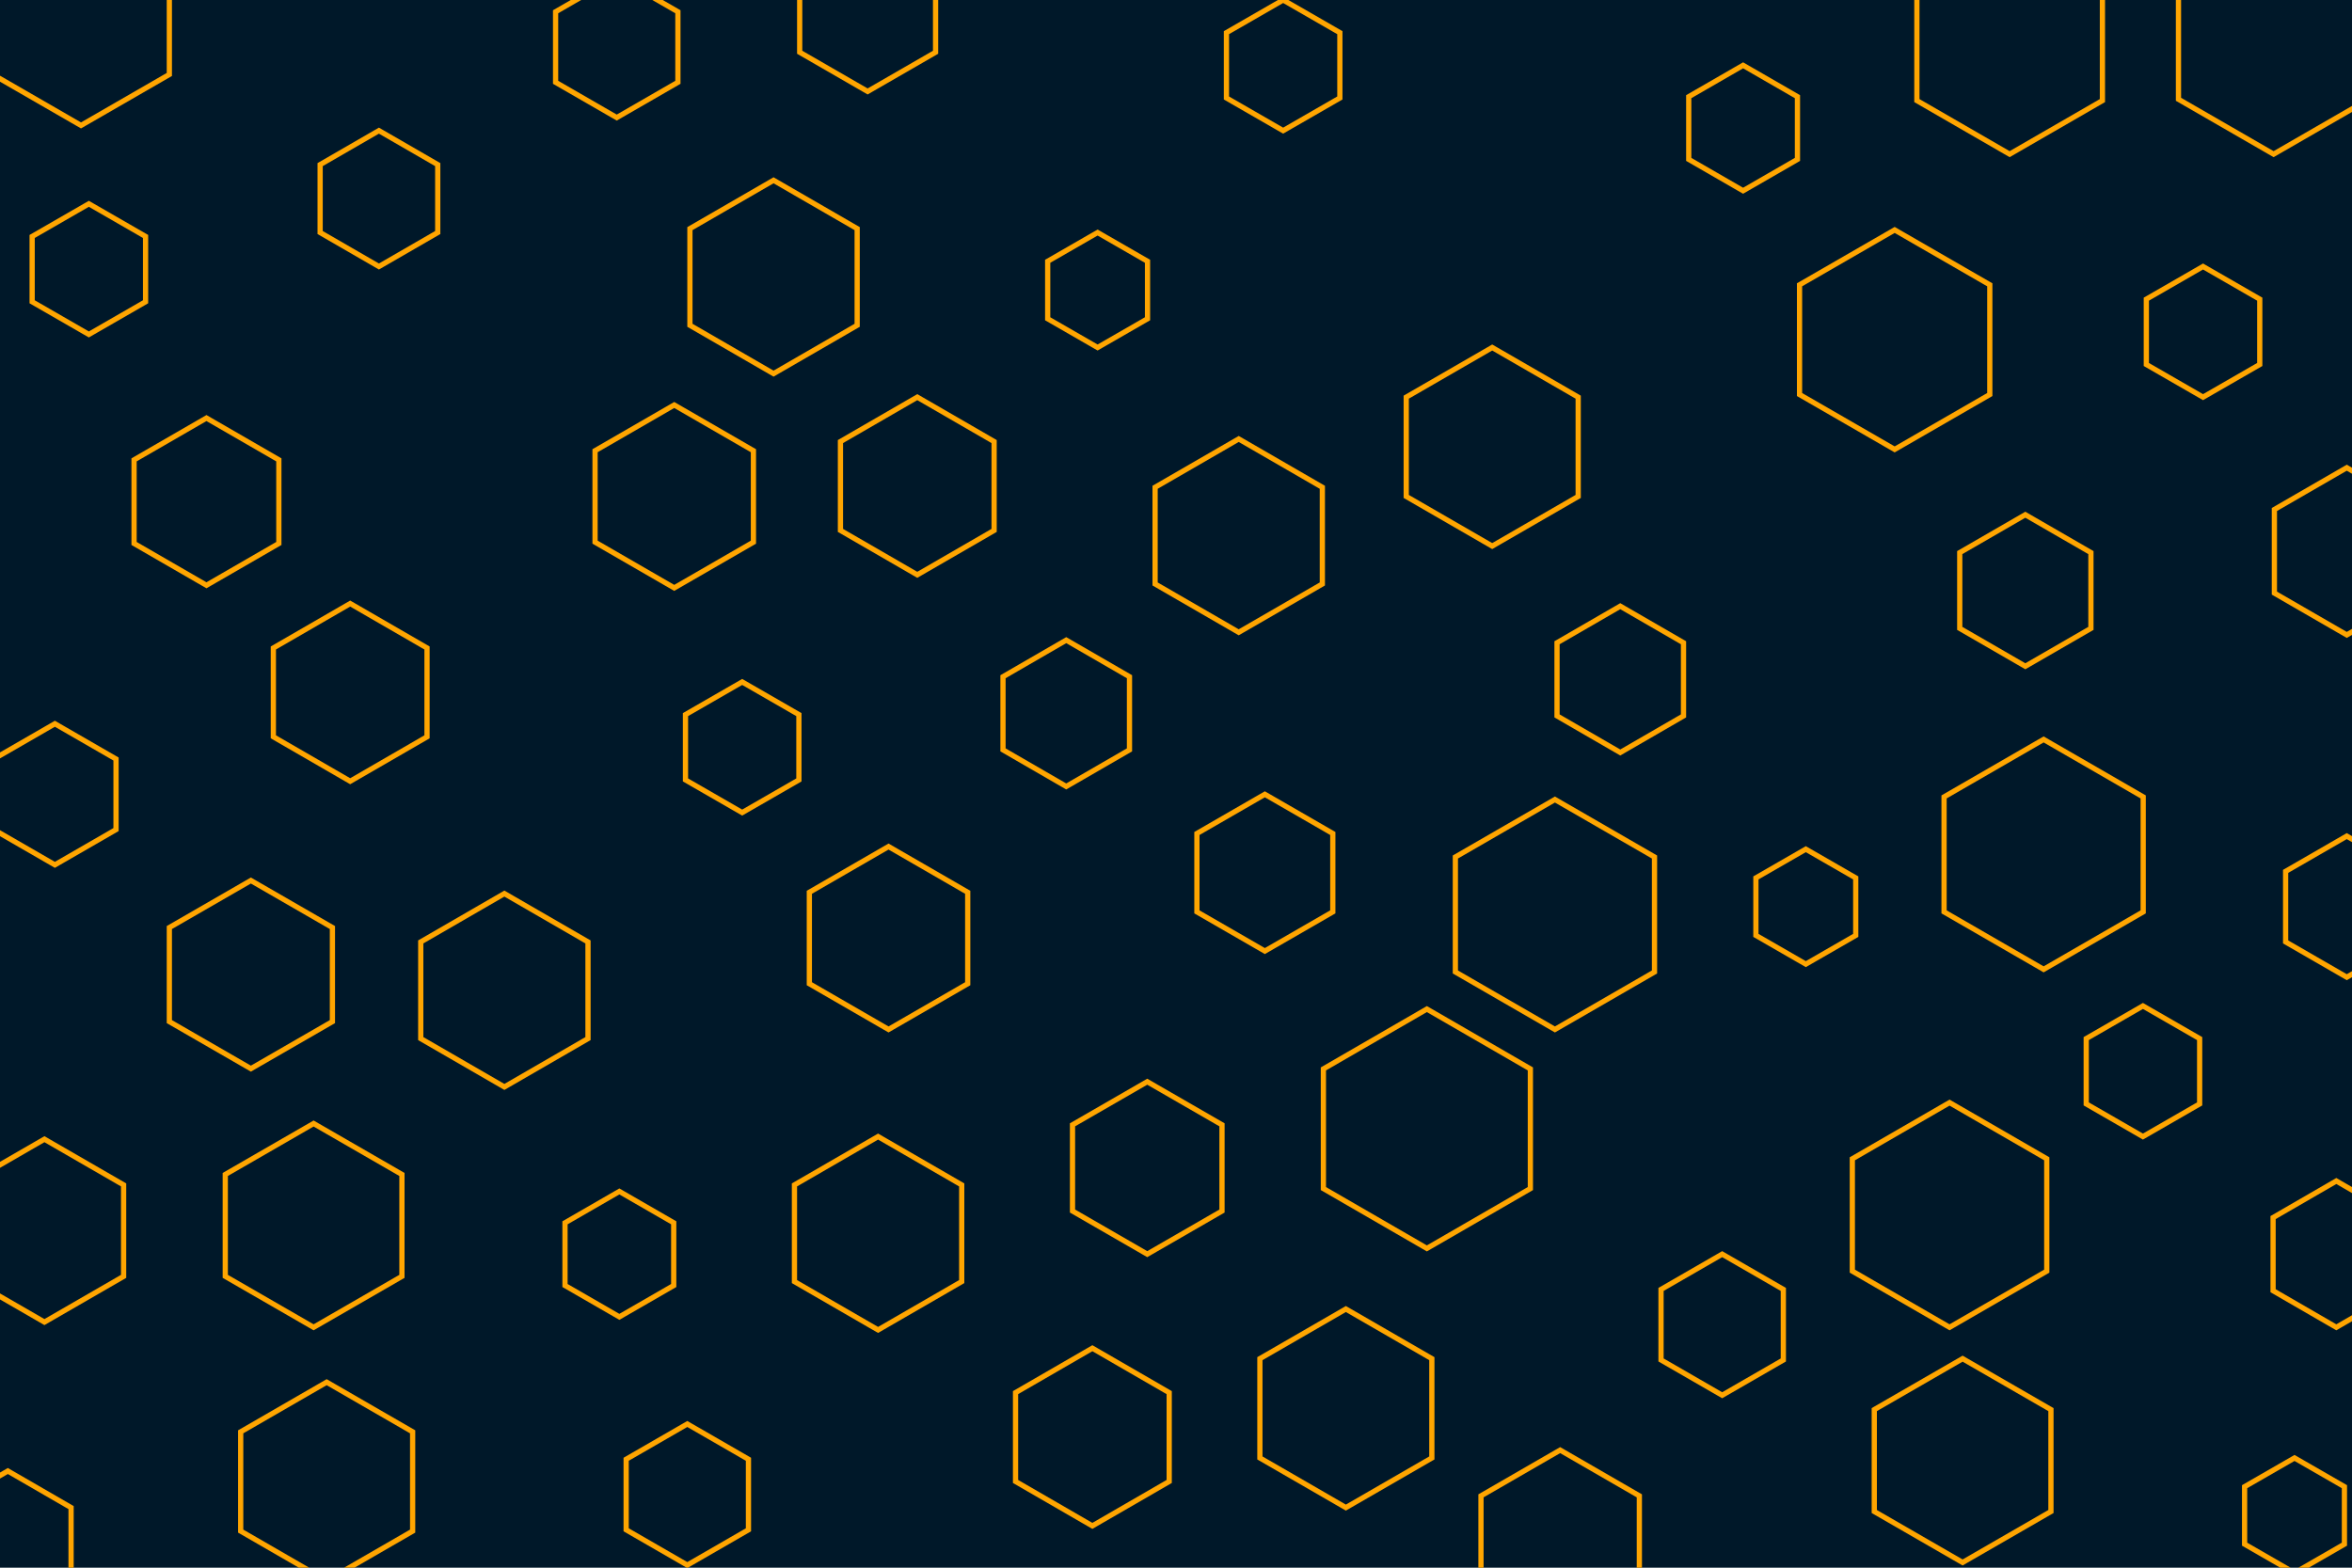 <svg id="visual" viewBox="0 0 900 600" width="900" height="600" xmlns="http://www.w3.org/2000/svg" xmlns:xlink="http://www.w3.org/1999/xlink" version="1.1"><rect width="900" height="600" fill="#001829"></rect><g><g transform="translate(546 432)"><path d="M0 -45.8L39.6 -22.9L39.6 22.9L0 45.8L-39.6 22.9L-39.6 -22.9Z" fill="none" stroke="#FFA500" stroke-width="2"></path></g><g transform="translate(620 260)"><path d="M0 -28L24.2 -14L24.2 14L0 28L-24.2 14L-24.2 -14Z" fill="none" stroke="#FFA500" stroke-width="2"></path></g><g transform="translate(418 550)"><path d="M0 -34L29.4 -17L29.4 17L0 34L-29.4 17L-29.4 -17Z" fill="none" stroke="#FFA500" stroke-width="2"></path></g><g transform="translate(843 127)"><path d="M0 -25L21.7 -12.5L21.7 12.5L0 25L-21.7 12.5L-21.7 -12.5Z" fill="none" stroke="#FFA500" stroke-width="2"></path></g><g transform="translate(125 567)"><path d="M0 -38L32.9 -19L32.9 19L0 38L-32.9 19L-32.9 -19Z" fill="none" stroke="#FFA500" stroke-width="2"></path></g><g transform="translate(258 190)"><path d="M0 -35L30.3 -17.5L30.3 17.5L0 35L-30.3 17.5L-30.3 -17.5Z" fill="none" stroke="#FFA500" stroke-width="2"></path></g><g transform="translate(408 273)"><path d="M0 -28L24.2 -14L24.2 14L0 28L-24.2 14L-24.2 -14Z" fill="none" stroke="#FFA500" stroke-width="2"></path></g><g transform="translate(236 18)"><path d="M0 -27L23.4 -13.5L23.4 13.5L0 27L-23.4 13.5L-23.4 -13.5Z" fill="none" stroke="#FFA500" stroke-width="2"></path></g><g transform="translate(820 410)"><path d="M0 -25L21.7 -12.5L21.7 12.5L0 25L-21.7 12.5L-21.7 -12.5Z" fill="none" stroke="#FFA500" stroke-width="2"></path></g><g transform="translate(725 130)"><path d="M0 -42L36.4 -21L36.4 21L0 42L-36.4 21L-36.4 -21Z" fill="none" stroke="#FFA500" stroke-width="2"></path></g><g transform="translate(31 9)"><path d="M0 -39L33.8 -19.5L33.8 19.5L0 39L-33.8 19.5L-33.8 -19.5Z" fill="none" stroke="#FFA500" stroke-width="2"></path></g><g transform="translate(515 539)"><path d="M0 -38L32.9 -19L32.9 19L0 38L-32.9 19L-32.9 -19Z" fill="none" stroke="#FFA500" stroke-width="2"></path></g><g transform="translate(263 572)"><path d="M0 -27L23.4 -13.5L23.4 13.5L0 27L-23.4 13.5L-23.4 -13.5Z" fill="none" stroke="#FFA500" stroke-width="2"></path></g><g transform="translate(659 507)"><path d="M0 -27L23.4 -13.5L23.4 13.5L0 27L-23.4 13.5L-23.4 -13.5Z" fill="none" stroke="#FFA500" stroke-width="2"></path></g><g transform="translate(491 25)"><path d="M0 -25L21.7 -12.5L21.7 12.5L0 25L-21.7 12.5L-21.7 -12.5Z" fill="none" stroke="#FFA500" stroke-width="2"></path></g><g transform="translate(134 265)"><path d="M0 -34L29.4 -17L29.4 17L0 34L-29.4 17L-29.4 -17Z" fill="none" stroke="#FFA500" stroke-width="2"></path></g><g transform="translate(340 359)"><path d="M0 -35L30.3 -17.5L30.3 17.5L0 35L-30.3 17.5L-30.3 -17.5Z" fill="none" stroke="#FFA500" stroke-width="2"></path></g><g transform="translate(691 347)"><path d="M0 -22L19.1 -11L19.1 11L0 22L-19.1 11L-19.1 -11Z" fill="none" stroke="#FFA500" stroke-width="2"></path></g><g transform="translate(332 5)"><path d="M0 -30L26 -15L26 15L0 30L-26 15L-26 -15Z" fill="none" stroke="#FFA500" stroke-width="2"></path></g><g transform="translate(17 471)"><path d="M0 -35L30.3 -17.5L30.3 17.5L0 35L-30.3 17.5L-30.3 -17.5Z" fill="none" stroke="#FFA500" stroke-width="2"></path></g><g transform="translate(79 192)"><path d="M0 -32L27.7 -16L27.7 16L0 32L-27.7 16L-27.7 -16Z" fill="none" stroke="#FFA500" stroke-width="2"></path></g><g transform="translate(193 379)"><path d="M0 -37L32 -18.5L32 18.5L0 37L-32 18.5L-32 -18.5Z" fill="none" stroke="#FFA500" stroke-width="2"></path></g><g transform="translate(145 76)"><path d="M0 -26L22.5 -13L22.5 13L0 26L-22.5 13L-22.5 -13Z" fill="none" stroke="#FFA500" stroke-width="2"></path></g><g transform="translate(3 591)"><path d="M0 -28L24.2 -14L24.2 14L0 28L-24.2 14L-24.2 -14Z" fill="none" stroke="#FFA500" stroke-width="2"></path></g><g transform="translate(667 49)"><path d="M0 -24L20.8 -12L20.8 12L0 24L-20.8 12L-20.8 -12Z" fill="none" stroke="#FFA500" stroke-width="2"></path></g><g transform="translate(878 580)"><path d="M0 -22L19.1 -11L19.1 11L0 22L-19.1 11L-19.1 -11Z" fill="none" stroke="#FFA500" stroke-width="2"></path></g><g transform="translate(571 171)"><path d="M0 -38L32.9 -19L32.9 19L0 38L-32.9 19L-32.9 -19Z" fill="none" stroke="#FFA500" stroke-width="2"></path></g><g transform="translate(769 18)"><path d="M0 -41L35.5 -20.5L35.5 20.5L0 41L-35.5 20.5L-35.5 -20.5Z" fill="none" stroke="#FFA500" stroke-width="2"></path></g><g transform="translate(775 226)"><path d="M0 -29L25.1 -14.5L25.1 14.5L0 29L-25.1 14.5L-25.1 -14.5Z" fill="none" stroke="#FFA500" stroke-width="2"></path></g><g transform="translate(336 472)"><path d="M0 -37L32 -18.5L32 18.5L0 37L-32 18.5L-32 -18.5Z" fill="none" stroke="#FFA500" stroke-width="2"></path></g><g transform="translate(420 111)"><path d="M0 -22L19.1 -11L19.1 11L0 22L-19.1 11L-19.1 -11Z" fill="none" stroke="#FFA500" stroke-width="2"></path></g><g transform="translate(21 304)"><path d="M0 -27L23.4 -13.5L23.4 13.5L0 27L-23.4 13.5L-23.4 -13.5Z" fill="none" stroke="#FFA500" stroke-width="2"></path></g><g transform="translate(870 17)"><path d="M0 -42L36.4 -21L36.4 21L0 42L-36.4 21L-36.4 -21Z" fill="none" stroke="#FFA500" stroke-width="2"></path></g><g transform="translate(597 590)"><path d="M0 -35L30.3 -17.5L30.3 17.5L0 35L-30.3 17.5L-30.3 -17.5Z" fill="none" stroke="#FFA500" stroke-width="2"></path></g><g transform="translate(751 559)"><path d="M0 -39L33.8 -19.5L33.8 19.5L0 39L-33.8 19.5L-33.8 -19.5Z" fill="none" stroke="#FFA500" stroke-width="2"></path></g><g transform="translate(898 347)"><path d="M0 -27L23.4 -13.5L23.4 13.5L0 27L-23.4 13.5L-23.4 -13.5Z" fill="none" stroke="#FFA500" stroke-width="2"></path></g><g transform="translate(34 103)"><path d="M0 -25L21.7 -12.5L21.7 12.5L0 25L-21.7 12.5L-21.7 -12.5Z" fill="none" stroke="#FFA500" stroke-width="2"></path></g><g transform="translate(484 334)"><path d="M0 -30L26 -15L26 15L0 30L-26 15L-26 -15Z" fill="none" stroke="#FFA500" stroke-width="2"></path></g><g transform="translate(898 211)"><path d="M0 -32L27.7 -16L27.7 16L0 32L-27.7 16L-27.7 -16Z" fill="none" stroke="#FFA500" stroke-width="2"></path></g><g transform="translate(284 286)"><path d="M0 -25L21.7 -12.5L21.7 12.5L0 25L-21.7 12.5L-21.7 -12.5Z" fill="none" stroke="#FFA500" stroke-width="2"></path></g><g transform="translate(237 480)"><path d="M0 -24L20.8 -12L20.8 12L0 24L-20.8 12L-20.8 -12Z" fill="none" stroke="#FFA500" stroke-width="2"></path></g><g transform="translate(96 373)"><path d="M0 -36L31.2 -18L31.2 18L0 36L-31.2 18L-31.2 -18Z" fill="none" stroke="#FFA500" stroke-width="2"></path></g><g transform="translate(474 205)"><path d="M0 -37L32 -18.5L32 18.5L0 37L-32 18.5L-32 -18.5Z" fill="none" stroke="#FFA500" stroke-width="2"></path></g><g transform="translate(782 327)"><path d="M0 -44L38.1 -22L38.1 22L0 44L-38.1 22L-38.1 -22Z" fill="none" stroke="#FFA500" stroke-width="2"></path></g><g transform="translate(296 106)"><path d="M0 -37L32 -18.5L32 18.5L0 37L-32 18.5L-32 -18.5Z" fill="none" stroke="#FFA500" stroke-width="2"></path></g><g transform="translate(439 447)"><path d="M0 -33L28.6 -16.5L28.6 16.5L0 33L-28.6 16.5L-28.6 -16.5Z" fill="none" stroke="#FFA500" stroke-width="2"></path></g><g transform="translate(120 469)"><path d="M0 -39L33.8 -19.5L33.8 19.5L0 39L-33.8 19.5L-33.8 -19.5Z" fill="none" stroke="#FFA500" stroke-width="2"></path></g><g transform="translate(746 465)"><path d="M0 -43L37.2 -21.5L37.2 21.5L0 43L-37.2 21.5L-37.2 -21.5Z" fill="none" stroke="#FFA500" stroke-width="2"></path></g><g transform="translate(894 480)"><path d="M0 -28L24.2 -14L24.2 14L0 28L-24.2 14L-24.2 -14Z" fill="none" stroke="#FFA500" stroke-width="2"></path></g><g transform="translate(595 350)"><path d="M0 -44L38.1 -22L38.1 22L0 44L-38.1 22L-38.1 -22Z" fill="none" stroke="#FFA500" stroke-width="2"></path></g><g transform="translate(351 186)"><path d="M0 -34L29.4 -17L29.4 17L0 34L-29.4 17L-29.4 -17Z" fill="none" stroke="#FFA500" stroke-width="2"></path></g></g></svg>
